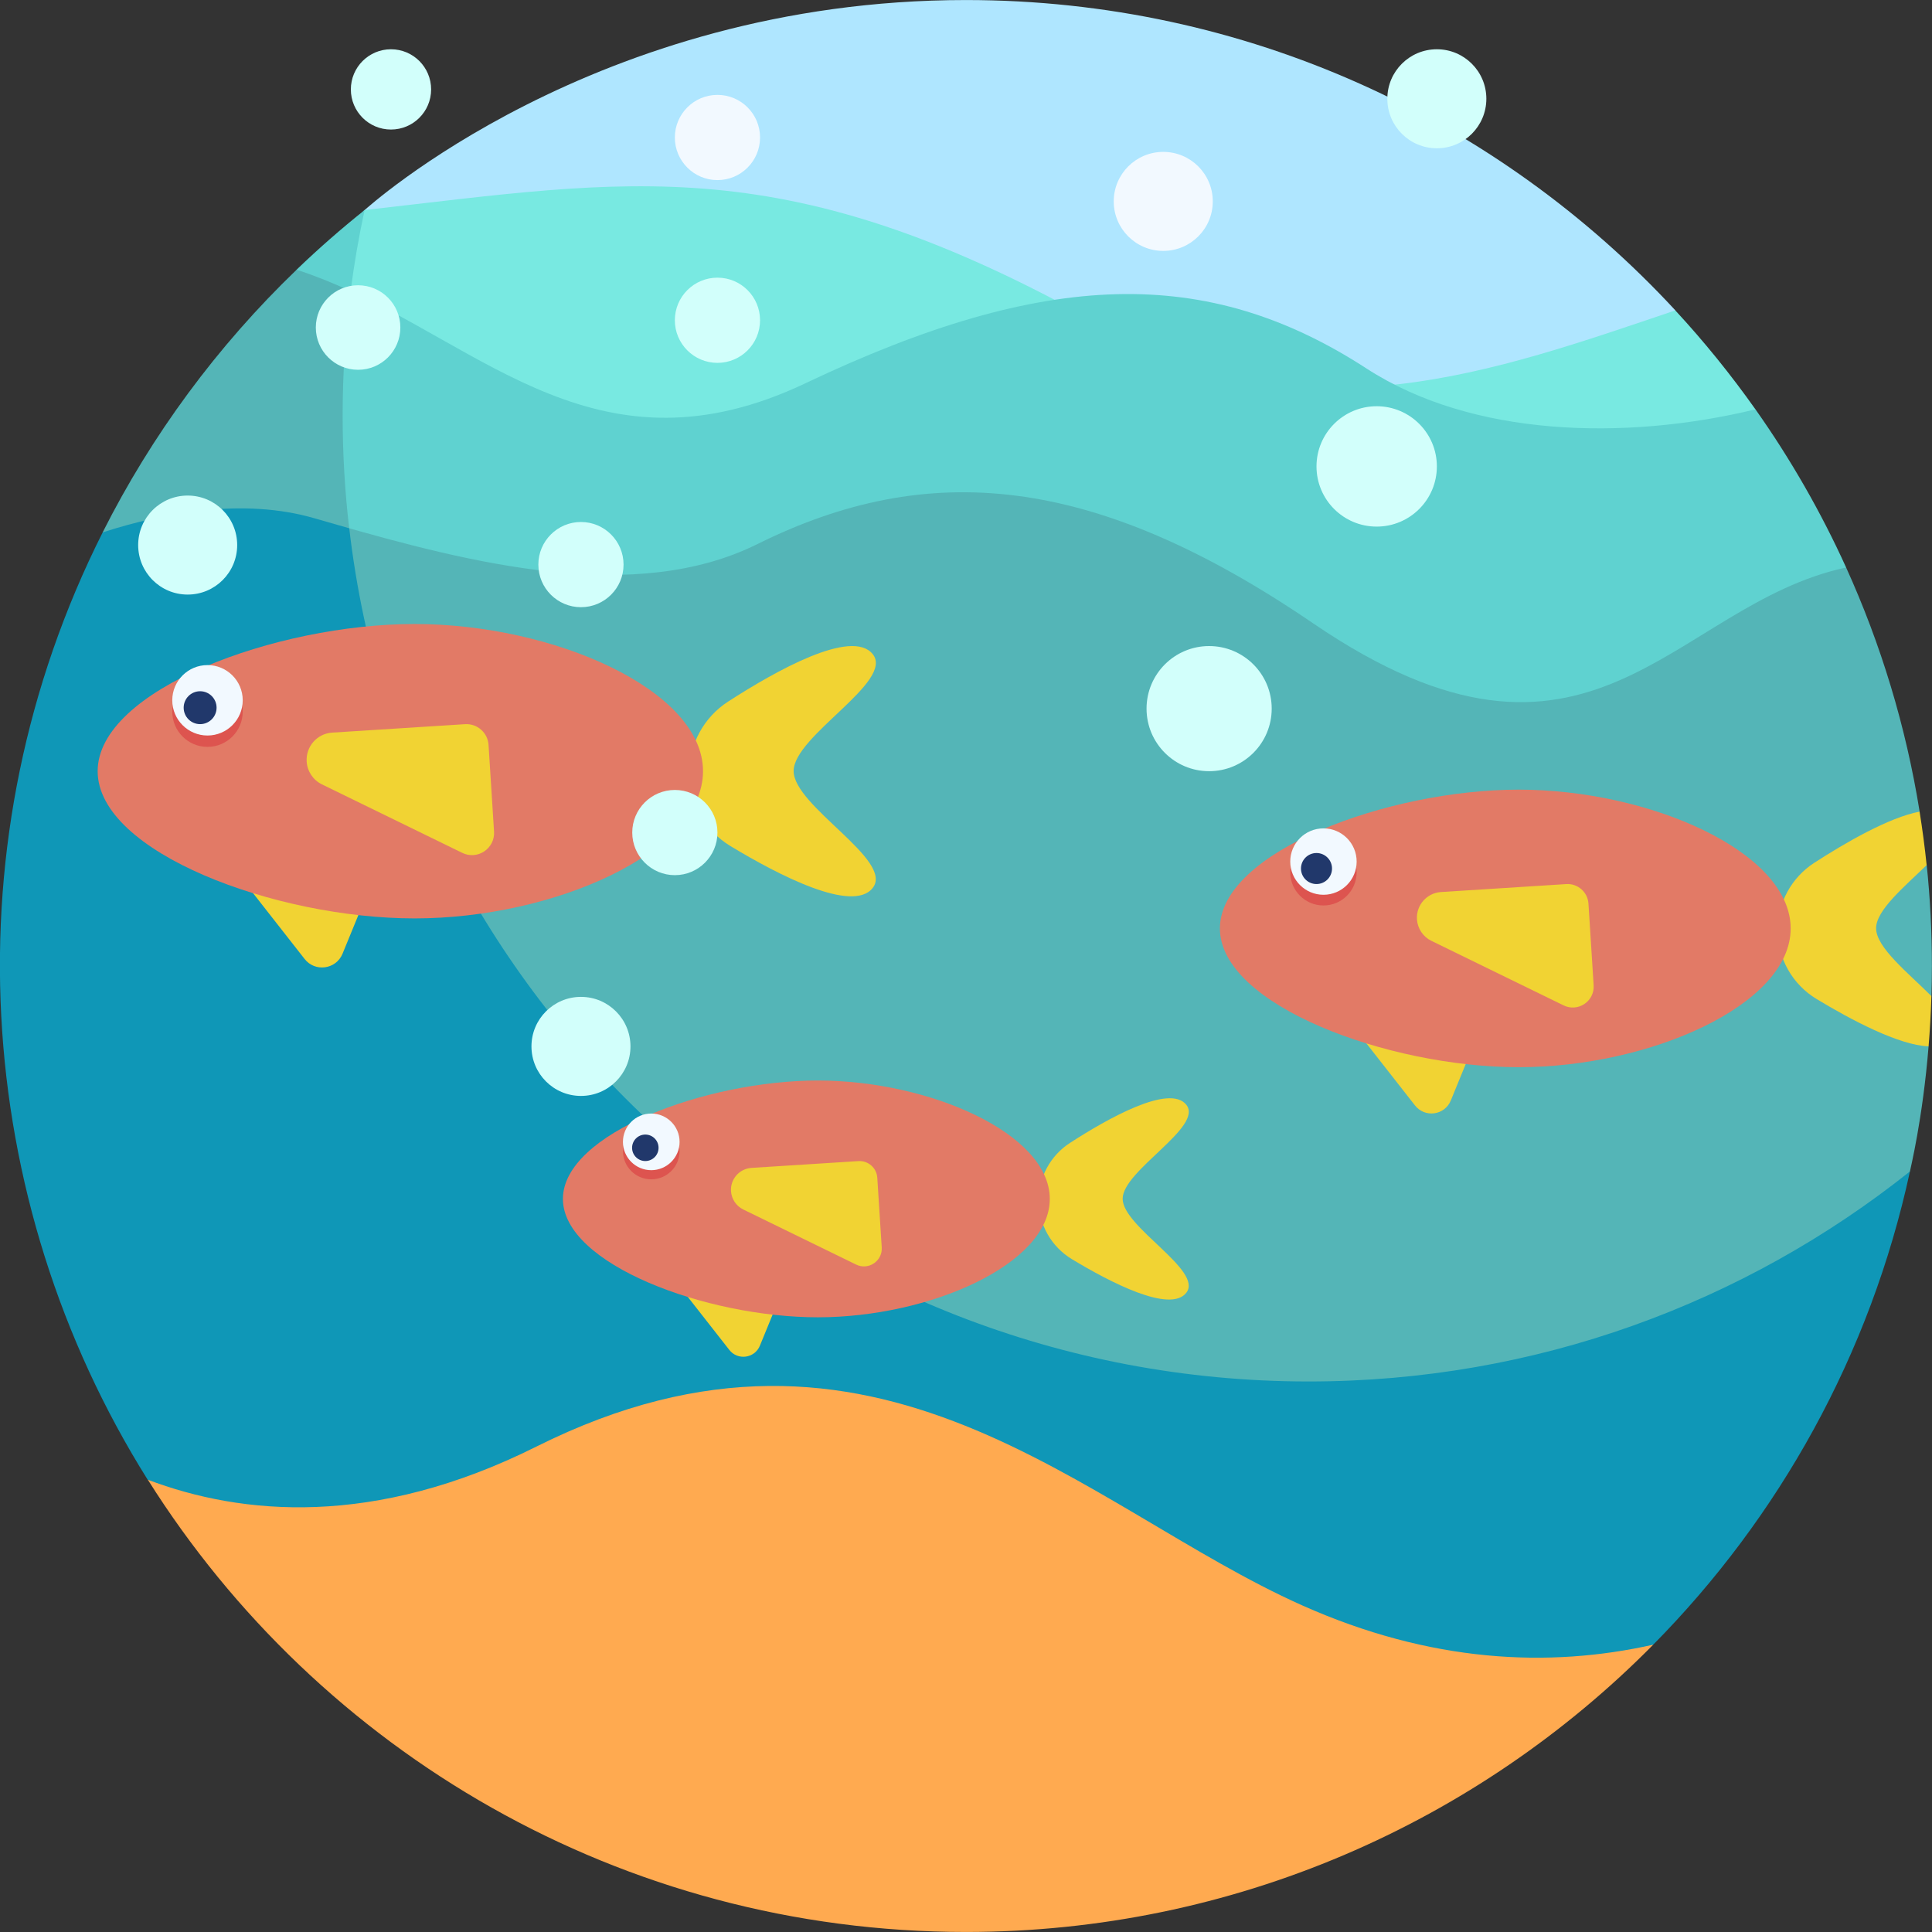 <svg width="60" height="60" viewBox="0 0 60 60" fill="none" xmlns="http://www.w3.org/2000/svg">
<rect x="0" y="0" width="60" height="60" fill="#333333" stroke="none"/>
<g clip-path="url(#clip0_2023_8603)">
<path d="M29.998 0.001C18.454 0.001 11.343 6.513 11.323 6.524C11.323 6.524 11.027 6.893 10.972 7.138C10.598 8.801 10.245 10.934 10.137 12.727H51.959L52.029 9.638C46.549 3.712 38.707 0.001 29.998 0.001Z" fill="#AFE6FF"/>
<path d="M54.517 12.713C53.754 11.634 52.923 10.607 52.028 9.64C46.423 11.531 40.579 13.699 34.289 10.147C24.383 4.552 19.58 5.593 11.323 6.523C10.988 6.79 10.863 7.854 10.54 8.134L10.338 16.16H54.608L54.517 12.713Z" fill="#78E9E1"/>
<path d="M54.518 12.713C50.445 13.698 45.7 13.562 42.437 11.443C37.489 8.23 32.483 8.353 25.017 11.901C18.64 14.931 15.066 10.789 10.338 8.798V24.8L41.334 30.423L56.802 31.044L57.333 17.624C56.548 15.893 55.603 14.25 54.518 12.713Z" fill="#5FD2D0"/>
<path d="M59.836 26.867L59.121 26.163L59.616 25.206C59.189 22.546 58.411 20.002 57.333 17.624C51.908 18.789 49.431 25.26 40.776 19.355C33.947 14.697 28.809 14.274 23.524 16.896C19.716 18.786 14.657 17.504 10.338 16.261V43.112H55.206L59.315 36.381C59.33 36.285 59.708 34.775 59.894 32.496L59.315 31.447L59.983 30.936C59.992 30.632 59.997 30.32 59.997 30C59.997 28.942 59.943 27.896 59.836 26.867Z" fill="#54B5B7"/>
<path d="M9.21 8.376L9.522 10.447L10.889 9.042C10.998 8.191 11.144 7.351 11.323 6.524C10.598 7.102 9.892 7.72 9.21 8.376Z" fill="#5FD2D0"/>
<path d="M10.844 16.406C10.71 15.257 10.641 14.089 10.641 12.904C10.641 11.595 10.727 10.306 10.891 9.042C10.347 8.791 9.789 8.564 9.212 8.376C9.211 8.377 9.211 8.377 9.211 8.377C6.742 10.751 4.709 13.514 3.188 16.533L6.929 19.781C6.929 19.781 11.211 19.561 10.844 16.406Z" fill="#54B5B7"/>
<path d="M40.64 42.903C25.257 42.903 12.581 31.323 10.846 16.406C10.479 16.302 10.116 16.197 9.76 16.094C7.578 15.461 5.122 15.911 3.189 16.533C-1.609 26.064 -0.88 37.24 4.588 45.957L15.344 54.021L47.685 53.553L51.343 51.076C55.243 47.129 58.081 42.078 59.315 36.38C54.191 40.462 47.701 42.903 40.64 42.903Z" fill="#0F97B7"/>
<path d="M43.938 34.323L41.126 30.732C40.949 30.506 40.906 30.203 41.015 29.937C41.182 29.529 41.649 29.334 42.057 29.501L45.664 30.978C45.996 31.114 46.155 31.493 46.019 31.825L45.056 34.177C44.865 34.642 44.242 34.723 43.938 34.323Z" fill="#F1D333"/>
<path d="M59.982 30.936C59.271 30.221 58.264 29.431 58.264 28.827C58.264 28.266 59.139 27.541 59.834 26.867C59.776 26.308 59.703 25.755 59.615 25.206C58.662 25.386 57.301 26.176 56.344 26.795C55.634 27.254 55.206 28.042 55.206 28.888C55.206 29.763 55.666 30.573 56.415 31.025C57.469 31.662 58.969 32.463 59.894 32.495C59.934 32.008 59.965 31.486 59.982 30.936Z" fill="#F1D333"/>
<path d="M55.611 28.833C55.611 31.213 51.23 33.143 47.166 33.143C43.101 33.143 37.885 31.213 37.885 28.833C37.885 26.452 43.101 24.523 47.166 24.523C51.23 24.523 55.611 26.452 55.611 28.833Z" fill="#E27A66"/>
<path d="M48.55 31.219L44.452 29.218C44.194 29.092 44.023 28.837 44.005 28.551C43.977 28.111 44.311 27.731 44.751 27.703L48.642 27.456C48.999 27.433 49.308 27.705 49.331 28.062L49.492 30.599C49.523 31.101 48.998 31.446 48.55 31.219Z" fill="#F1D333"/>
<path d="M41.101 28.12C41.671 28.12 42.132 27.659 42.132 27.089C42.132 26.52 41.671 26.058 41.101 26.058C40.532 26.058 40.07 26.52 40.07 27.089C40.07 27.659 40.532 28.12 41.101 28.12Z" fill="#DD544F"/>
<path d="M41.101 27.788C41.671 27.788 42.132 27.326 42.132 26.757C42.132 26.187 41.671 25.726 41.101 25.726C40.532 25.726 40.07 26.187 40.07 26.757C40.07 27.326 40.532 27.788 41.101 27.788Z" fill="#F2F9FF"/>
<path d="M40.885 27.455C41.151 27.455 41.367 27.239 41.367 26.973C41.367 26.707 41.151 26.491 40.885 26.491C40.619 26.491 40.403 26.707 40.403 26.973C40.403 27.239 40.619 27.455 40.885 27.455Z" fill="#21386B"/>
<path d="M22.645 41.917L20.246 38.854C20.095 38.661 20.059 38.402 20.152 38.175C20.294 37.827 20.692 37.66 21.041 37.803L24.118 39.063C24.401 39.179 24.536 39.502 24.421 39.785L23.599 41.792C23.436 42.188 22.904 42.258 22.645 41.917Z" fill="#F1D333"/>
<path d="M36.84 40.15C36.337 40.789 34.478 39.823 33.288 39.104C32.649 38.718 32.257 38.027 32.257 37.281C32.257 36.559 32.622 35.887 33.228 35.495C34.41 34.73 36.315 33.659 36.84 34.307C37.395 34.993 34.865 36.347 34.865 37.229C34.865 38.11 37.385 39.457 36.84 40.15Z" fill="#F1D333"/>
<path d="M32.602 37.233C32.602 39.264 28.866 40.91 25.398 40.91C21.931 40.91 17.482 39.263 17.482 37.233C17.482 35.202 21.931 33.556 25.398 33.556C28.865 33.556 32.602 35.202 32.602 37.233Z" fill="#E27A66"/>
<path d="M26.58 39.269L23.083 37.562C22.863 37.455 22.718 37.237 22.702 36.993C22.678 36.617 22.963 36.294 23.339 36.27L26.657 36.059C26.962 36.039 27.226 36.271 27.245 36.576L27.383 38.74C27.41 39.168 26.962 39.463 26.58 39.269Z" fill="#F1D333"/>
<path d="M20.225 36.625C20.711 36.625 21.105 36.232 21.105 35.746C21.105 35.26 20.711 34.866 20.225 34.866C19.739 34.866 19.346 35.26 19.346 35.746C19.346 36.232 19.739 36.625 20.225 36.625Z" fill="#DD544F"/>
<path d="M20.225 36.341C20.711 36.341 21.105 35.947 21.105 35.462C21.105 34.976 20.711 34.582 20.225 34.582C19.739 34.582 19.346 34.976 19.346 35.462C19.346 35.947 19.739 36.341 20.225 36.341Z" fill="#F2F9FF"/>
<path d="M20.041 36.057C20.268 36.057 20.452 35.873 20.452 35.646C20.452 35.419 20.268 35.235 20.041 35.235C19.814 35.235 19.63 35.419 19.63 35.646C19.63 35.873 19.814 36.057 20.041 36.057Z" fill="#21386B"/>
<path d="M9.453 29.773L6.47 25.965C6.282 25.725 6.237 25.403 6.353 25.122C6.53 24.689 7.025 24.481 7.458 24.659L11.284 26.226C11.636 26.369 11.804 26.771 11.66 27.123L10.638 29.618C10.436 30.111 9.775 30.198 9.453 29.773Z" fill="#F1D333"/>
<path d="M27.102 27.577C26.477 28.371 24.166 27.171 22.686 26.276C21.891 25.796 21.404 24.937 21.404 24.009C21.404 23.112 21.857 22.276 22.611 21.789C24.081 20.838 26.45 19.506 27.102 20.313C27.791 21.165 24.647 22.849 24.647 23.945C24.647 25.041 27.78 26.716 27.102 27.577Z" fill="#F1D333"/>
<path d="M21.833 23.95C21.833 26.475 17.187 28.522 12.876 28.522C8.565 28.522 3.033 26.475 3.033 23.95C3.033 21.425 8.565 19.379 12.876 19.379C17.187 19.379 21.833 21.425 21.833 23.95Z" fill="#E27A66"/>
<path d="M14.345 26.481L9.997 24.359C9.724 24.226 9.543 23.955 9.524 23.651C9.494 23.185 9.848 22.782 10.315 22.752L14.442 22.49C14.821 22.466 15.148 22.754 15.172 23.133L15.343 25.824C15.377 26.356 14.82 26.723 14.345 26.481Z" fill="#F1D333"/>
<path d="M6.444 23.195C7.048 23.195 7.538 22.705 7.538 22.101C7.538 21.497 7.048 21.007 6.444 21.007C5.84 21.007 5.35 21.497 5.35 22.101C5.35 22.705 5.84 23.195 6.444 23.195Z" fill="#DD544F"/>
<path d="M6.444 22.842C7.048 22.842 7.538 22.352 7.538 21.748C7.538 21.144 7.048 20.655 6.444 20.655C5.84 20.655 5.35 21.144 5.35 21.748C5.35 22.352 5.84 22.842 6.444 22.842Z" fill="#F2F9FF"/>
<path d="M6.215 22.489C6.497 22.489 6.726 22.26 6.726 21.978C6.726 21.696 6.497 21.467 6.215 21.467C5.932 21.467 5.704 21.696 5.704 21.978C5.704 22.26 5.932 22.489 6.215 22.489Z" fill="#21386B"/>
<path d="M37.55 23.95C38.624 23.95 39.494 23.08 39.494 22.007C39.494 20.934 38.624 20.064 37.55 20.064C36.477 20.064 35.607 20.934 35.607 22.007C35.607 23.08 36.477 23.95 37.55 23.95Z" fill="#D2FFFB"/>
<path d="M42.754 16.354C43.786 16.354 44.623 15.517 44.623 14.485C44.623 13.453 43.786 12.616 42.754 12.616C41.721 12.616 40.885 13.453 40.885 14.485C40.885 15.517 41.721 16.354 42.754 16.354Z" fill="#D2FFFB"/>
<path d="M36.126 7.792C36.975 7.792 37.664 7.104 37.664 6.255C37.664 5.405 36.975 4.717 36.126 4.717C35.277 4.717 34.588 5.405 34.588 6.255C34.588 7.104 35.277 7.792 36.126 7.792Z" fill="#F2F9FF"/>
<path d="M44.623 4.605C45.472 4.605 46.16 3.917 46.16 3.067C46.16 2.218 45.472 1.53 44.623 1.53C43.773 1.53 43.085 2.218 43.085 3.067C43.085 3.917 43.773 4.605 44.623 4.605Z" fill="#D2FFFB"/>
<path d="M12.142 4.023C12.831 4.023 13.389 3.465 13.389 2.777C13.389 2.088 12.831 1.53 12.142 1.53C11.454 1.53 10.896 2.088 10.896 2.777C10.896 3.465 11.454 4.023 12.142 4.023Z" fill="#D2FFFB"/>
<path d="M11.121 11.484C11.846 11.484 12.433 10.896 12.433 10.171C12.433 9.447 11.846 8.859 11.121 8.859C10.396 8.859 9.808 9.447 9.808 10.171C9.808 10.896 10.396 11.484 11.121 11.484Z" fill="#D2FFFB"/>
<path d="M5.828 18.465C6.678 18.465 7.366 17.777 7.366 16.927C7.366 16.078 6.678 15.39 5.828 15.39C4.979 15.39 4.291 16.078 4.291 16.927C4.291 17.777 4.979 18.465 5.828 18.465Z" fill="#D2FFFB"/>
<path d="M18.042 34.035C18.892 34.035 19.58 33.346 19.58 32.497C19.58 31.648 18.892 30.959 18.042 30.959C17.193 30.959 16.505 31.648 16.505 32.497C16.505 33.346 17.193 34.035 18.042 34.035Z" fill="#D2FFFB"/>
<path d="M20.958 27.179C21.689 27.179 22.281 26.586 22.281 25.856C22.281 25.125 21.689 24.533 20.958 24.533C20.228 24.533 19.635 25.125 19.635 25.856C19.635 26.586 20.228 27.179 20.958 27.179Z" fill="#D2FFFB"/>
<path d="M18.042 18.857C18.773 18.857 19.365 18.265 19.365 17.534C19.365 16.804 18.773 16.211 18.042 16.211C17.312 16.211 16.719 16.804 16.719 17.534C16.719 18.265 17.312 18.857 18.042 18.857Z" fill="#D2FFFB"/>
<path d="M22.281 11.269C23.012 11.269 23.604 10.677 23.604 9.946C23.604 9.215 23.012 8.623 22.281 8.623C21.551 8.623 20.958 9.215 20.958 9.946C20.958 10.677 21.551 11.269 22.281 11.269Z" fill="#D2FFFB"/>
<path d="M22.281 5.593C23.012 5.593 23.604 5 23.604 4.27C23.604 3.539 23.012 2.947 22.281 2.947C21.551 2.947 20.958 3.539 20.958 4.27C20.958 5 21.551 5.593 22.281 5.593Z" fill="#F2F9FF"/>
<path d="M51.343 51.077C48.095 51.806 44.425 51.636 40.433 49.853C33.674 46.835 27.223 39.642 16.654 44.927C11.606 47.451 7.502 47.056 4.592 45.955C9.901 54.391 19.294 59.999 29.998 59.999C38.304 59.999 45.881 56.604 51.343 51.077Z" fill="#FFAA50"/>
</g>
<defs>
<clipPath id="clip0_2023_8603">
<rect width="60" height="60" fill="white" transform="translate(-0.003)"/>
</clipPath>
</defs>
</svg>
